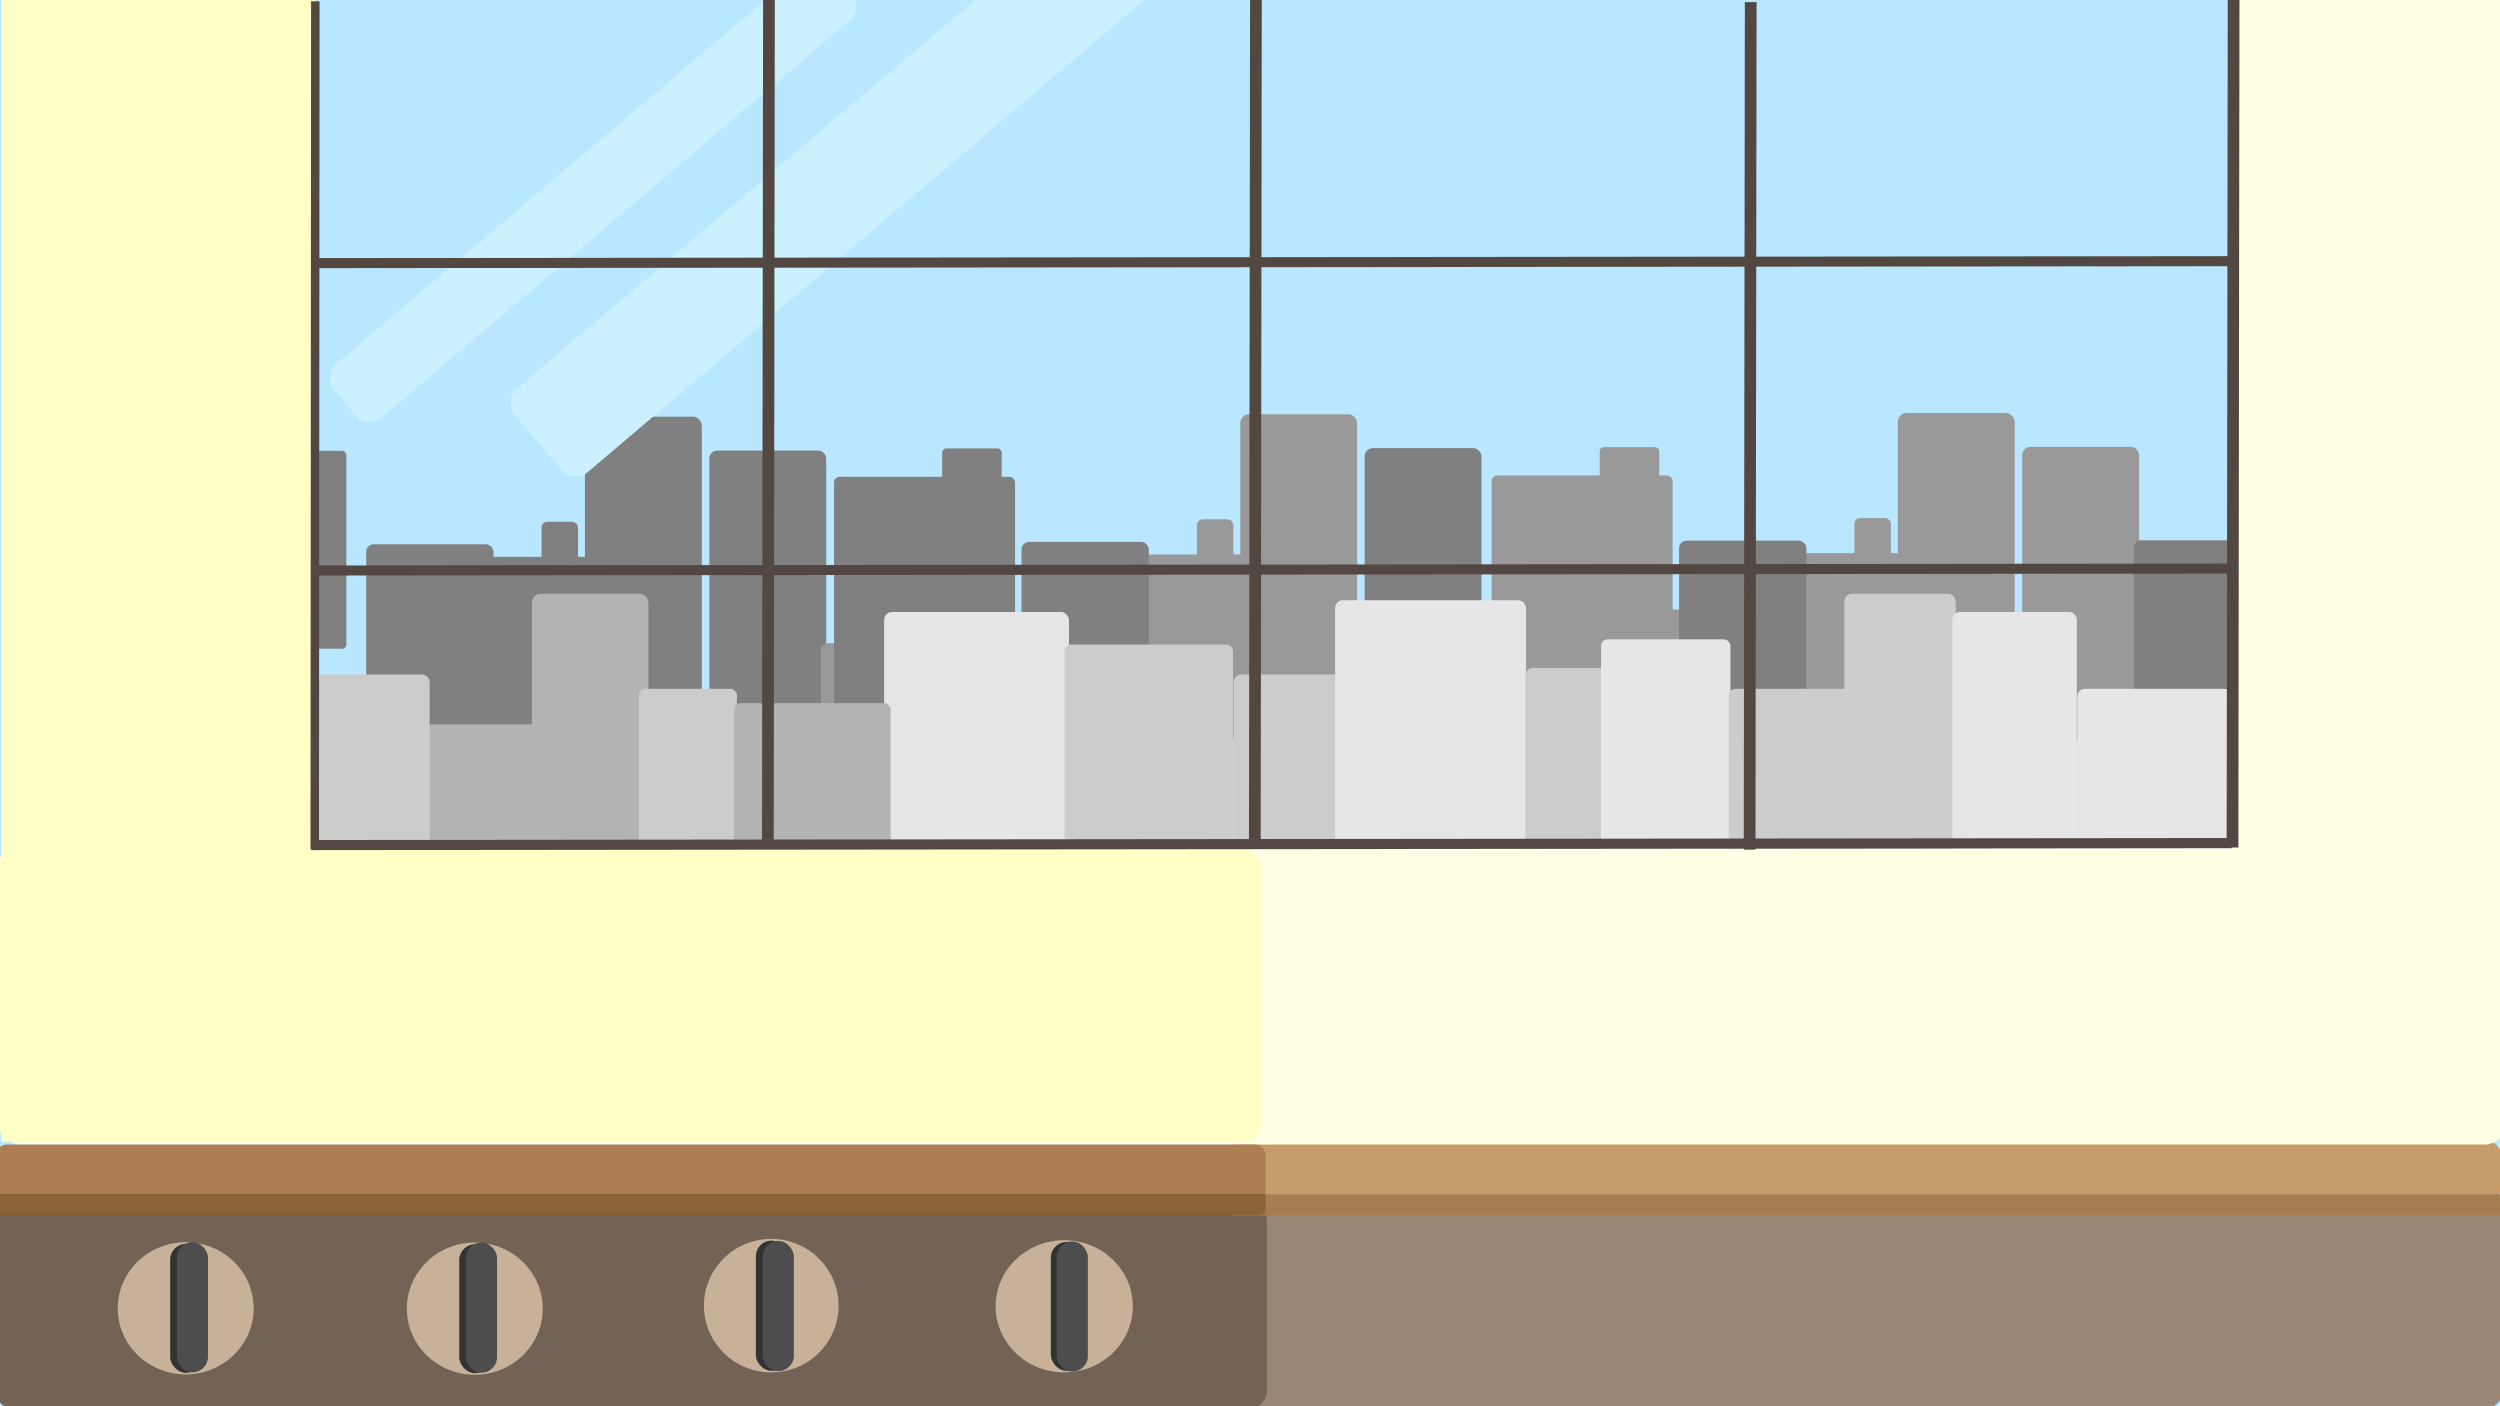 <svg xmlns="http://www.w3.org/2000/svg" viewBox="0 0 1920 1080"><defs><style>.cls-1{fill:#ffffe5;}.cls-2{fill:#b8e7ff;}.cls-3{fill:#998675;}.cls-4{fill:#736357;}.cls-5{fill:#c7b299;}.cls-6{fill:#333;}.cls-7{fill:#4d4d4d;}.cls-8{fill:#c69c6d;}.cls-9{fill:gray;}.cls-10{fill:#999;}.cls-11{fill:#b3b3b3;}.cls-12{fill:#ccc;}.cls-13{fill:#e6e6e6;}.cls-14{fill:#ffffc6;}.cls-15{fill:#ad7e52;}.cls-16{fill:#a67c52;}.cls-17{fill:#8c6239;}.cls-18{fill:#cbf1ff;}.cls-19,.cls-20,.cls-21,.cls-22{fill:#cae7ff;stroke:#534741;stroke-miterlimit:10;}.cls-19{stroke-width:7.77px;}.cls-20{stroke-width:9px;}.cls-21{stroke-width:6.52px;}.cls-22{stroke-width:7.71px;}</style></defs><g id="Lag_1" data-name="Lag 1"><rect class="cls-1" x="-4" y="736" width="1921" height="205" rx="14"/><rect class="cls-2" width="1919.82" height="1079.64"/><rect class="cls-3" x="1" y="923" width="1921" height="159" rx="14"/><rect class="cls-4" x="-4" y="923" width="977" height="159" rx="14"/><ellipse class="cls-5" cx="592.32" cy="1002.74" rx="51.68" ry="51.26"/><rect class="cls-6" x="580.51" y="952.81" width="23.94" height="99.98" rx="11.97" transform="translate(1184.96 2005.6) rotate(180)"/><ellipse class="cls-5" cx="817.32" cy="1003.24" rx="52.68" ry="50.76"/><rect class="cls-6" x="807.02" y="953.81" width="24.41" height="99" rx="12.2" transform="translate(1638.45 2006.62) rotate(180)"/><rect class="cls-7" x="585.75" y="953.07" width="23.94" height="99.98" rx="11.97" transform="translate(1195.45 2006.11) rotate(-180)"/><rect class="cls-7" x="811.52" y="953.44" width="23.94" height="99.98" rx="11.97" transform="translate(1646.99 2006.85) rotate(-180)"/><rect class="cls-8" x="944.06" y="876" width="977.06" height="47" rx="11.6"/><rect class="cls-9" x="363.5" y="427.65" width="89.76" height="142.35" rx="5.28"/><rect class="cls-9" x="281.24" y="418" width="97.76" height="152" rx="5.84"/><rect class="cls-9" x="449.24" y="320" width="89.76" height="250" rx="6.83"/><rect class="cls-9" x="544.78" y="346" width="89.76" height="225.31" rx="6.25"/><rect class="cls-10" x="630.5" y="494" width="75.5" height="75.65" rx="5.04"/><rect class="cls-10" x="703.63" y="469" width="57.37" height="100.47" rx="5.08"/><rect class="cls-9" x="415.93" y="400.7" width="28" height="100.47" rx="4.48"/><rect class="cls-9" x="220.29" y="346.22" width="45.71" height="152" rx="3.25"/><rect class="cls-10" x="768.34" y="469.96" width="57.37" height="100.47" rx="5.08"/><rect class="cls-10" x="866.79" y="425.82" width="89.76" height="142.35" rx="5.28"/><rect class="cls-9" x="640.54" y="366.17" width="139.03" height="203" rx="4.39"/><rect class="cls-9" x="784.54" y="416.17" width="97.76" height="152" rx="5.84"/><rect class="cls-10" x="952.54" y="318.17" width="89.76" height="250" rx="6.83"/><rect class="cls-9" x="1048.07" y="344.17" width="89.76" height="225.31" rx="6.25"/><rect class="cls-10" x="1133.79" y="492.17" width="75.5" height="75.65" rx="5.04"/><rect class="cls-10" x="1206.92" y="467.17" width="57.37" height="100.47" rx="5.08"/><rect class="cls-10" x="919.22" y="398.86" width="28" height="100.47" rx="4.48"/><rect class="cls-9" x="723.59" y="344.38" width="45.71" height="152" rx="3.25"/><rect class="cls-10" x="1271.64" y="468.13" width="57.37" height="100.47" rx="5.08"/><rect class="cls-10" x="1371.79" y="424.82" width="89.76" height="142.35" rx="5.28"/><rect class="cls-10" x="1145.54" y="365.17" width="139.03" height="203" rx="4.39"/><rect class="cls-9" x="1289.54" y="415.17" width="97.76" height="152" rx="5.84"/><rect class="cls-10" x="1457.54" y="317.17" width="89.76" height="250" rx="6.83"/><rect class="cls-10" x="1553.07" y="343.17" width="89.76" height="225.31" rx="6.25"/><rect class="cls-9" x="1638.79" y="415" width="75.5" height="151.82" rx="5.04"/><rect class="cls-10" x="1424.22" y="397.86" width="28" height="100.47" rx="4.48"/><rect class="cls-10" x="1228.59" y="343.38" width="45.71" height="152" rx="3.25"/><rect class="cls-11" x="326.72" y="556.36" width="89.76" height="142.35" rx="5.28"/><rect class="cls-12" x="243.46" y="518" width="86.54" height="178.72" rx="5.84"/><rect class="cls-11" x="408.46" y="456" width="89.54" height="242.72" rx="6.83"/><rect class="cls-13" x="678.99" y="470" width="142.01" height="226.03" rx="6.25"/><rect class="cls-12" x="490.72" y="529" width="75.28" height="169.36" rx="5.04"/><rect class="cls-11" x="563.84" y="540" width="120.16" height="157.19" rx="5.08"/><rect class="cls-12" x="817.56" y="495" width="129.44" height="202.15" rx="5.08"/><rect class="cls-12" x="947.42" y="518.01" width="86.54" height="178.72" rx="5.84"/><rect class="cls-13" x="1025.42" y="461" width="146.58" height="234.73" rx="5.84"/><rect class="cls-12" x="1171.42" y="513.01" width="64.58" height="178.72" rx="5.84"/><rect class="cls-13" x="1229.62" y="491" width="99.38" height="200.97" rx="5.08"/><rect class="cls-12" x="1327.62" y="529" width="96.38" height="162.97" rx="5.08"/><rect class="cls-12" x="1416.41" y="456" width="85.59" height="237.24" rx="5.84"/><rect class="cls-13" x="1499.41" y="470" width="95.59" height="225.24" rx="5.84"/><rect class="cls-13" x="1595.41" y="529" width="118.59" height="164.24" rx="5.84"/><path class="cls-1" d="M1908,879H15c-6.7,0-13-6.3-13-14V666a14,14,0,0,1,14-14H1909a14,14,0,0,1,14,14V865C1923,872.7,1916.7,879,1908,879Z"/><rect class="cls-14" x="-2" y="652" width="970" height="225" rx="14"/><rect class="cls-15" x="-3" y="879" width="974.99" height="47" rx="8.11"/><path class="cls-16" d="M947.3,917.32h975a0,0,0,0,1,0,0v11.81a4.41,4.41,0,0,1-4.41,4.41H947.3a0,0,0,0,1,0,0V917.32a0,0,0,0,1,0,0Z"/><path class="cls-17" d="M-3,917H972a0,0,0,0,1,0,0v11.81a4.41,4.41,0,0,1-4.41,4.41H-3a0,0,0,0,1,0,0V917A0,0,0,0,1-3,917Z"/><rect class="cls-1" x="1390.5" y="323.5" width="859" height="212" transform="translate(1390.5 2249.5) rotate(-90)"/><rect class="cls-14" x="-317" y="318" width="877" height="241" transform="translate(560 317) rotate(90)"/><ellipse class="cls-5" cx="364.63" cy="1005.04" rx="52.18" ry="50.76"/><rect class="cls-6" x="352.7" y="955.61" width="24.17" height="99" rx="12.09" transform="translate(729.58 2010.23) rotate(180)"/><rect class="cls-7" x="357.82" y="954.22" width="23.94" height="99.98" rx="11.97" transform="translate(739.58 2008.42) rotate(180)"/><rect class="cls-18" x="428.52" y="-102.63" width="54.05" height="500.12" rx="14" transform="translate(273.27 -295.32) rotate(49.69)"/><rect class="cls-18" x="595.62" y="-144.78" width="84.07" height="588.39" rx="14" transform="translate(339.09 -433.49) rotate(49.69)"/><ellipse class="cls-5" cx="142.61" cy="1004.78" rx="52.18" ry="50.76"/><rect class="cls-6" x="130.68" y="955.35" width="24.17" height="99" rx="12.09" transform="translate(285.54 2009.7) rotate(180)"/><rect class="cls-7" x="135.8" y="953.96" width="23.94" height="99.98" rx="11.97" transform="translate(295.54 2007.9) rotate(-180)"/></g><g id="Lag_2" data-name="Lag 2"><path class="cls-19" d="M239,649l1475-1.53"/><path class="cls-20" d="M1715.41,0l-.84,650.91"/><path class="cls-21" d="M242.17,1q-.22,325.42-.44,650.86"/><path class="cls-22" d="M239,202.08l1476.65-1.5"/><path class="cls-22" d="M238.82,438.16l1476.65-1.5"/><path class="cls-20" d="M964.55-5.38l-.84,650.9"/><path class="cls-20" d="M1344.55,1.62l-.84,650.9"/><path class="cls-20" d="M590.55-.38l-.84,650.9"/></g></svg>